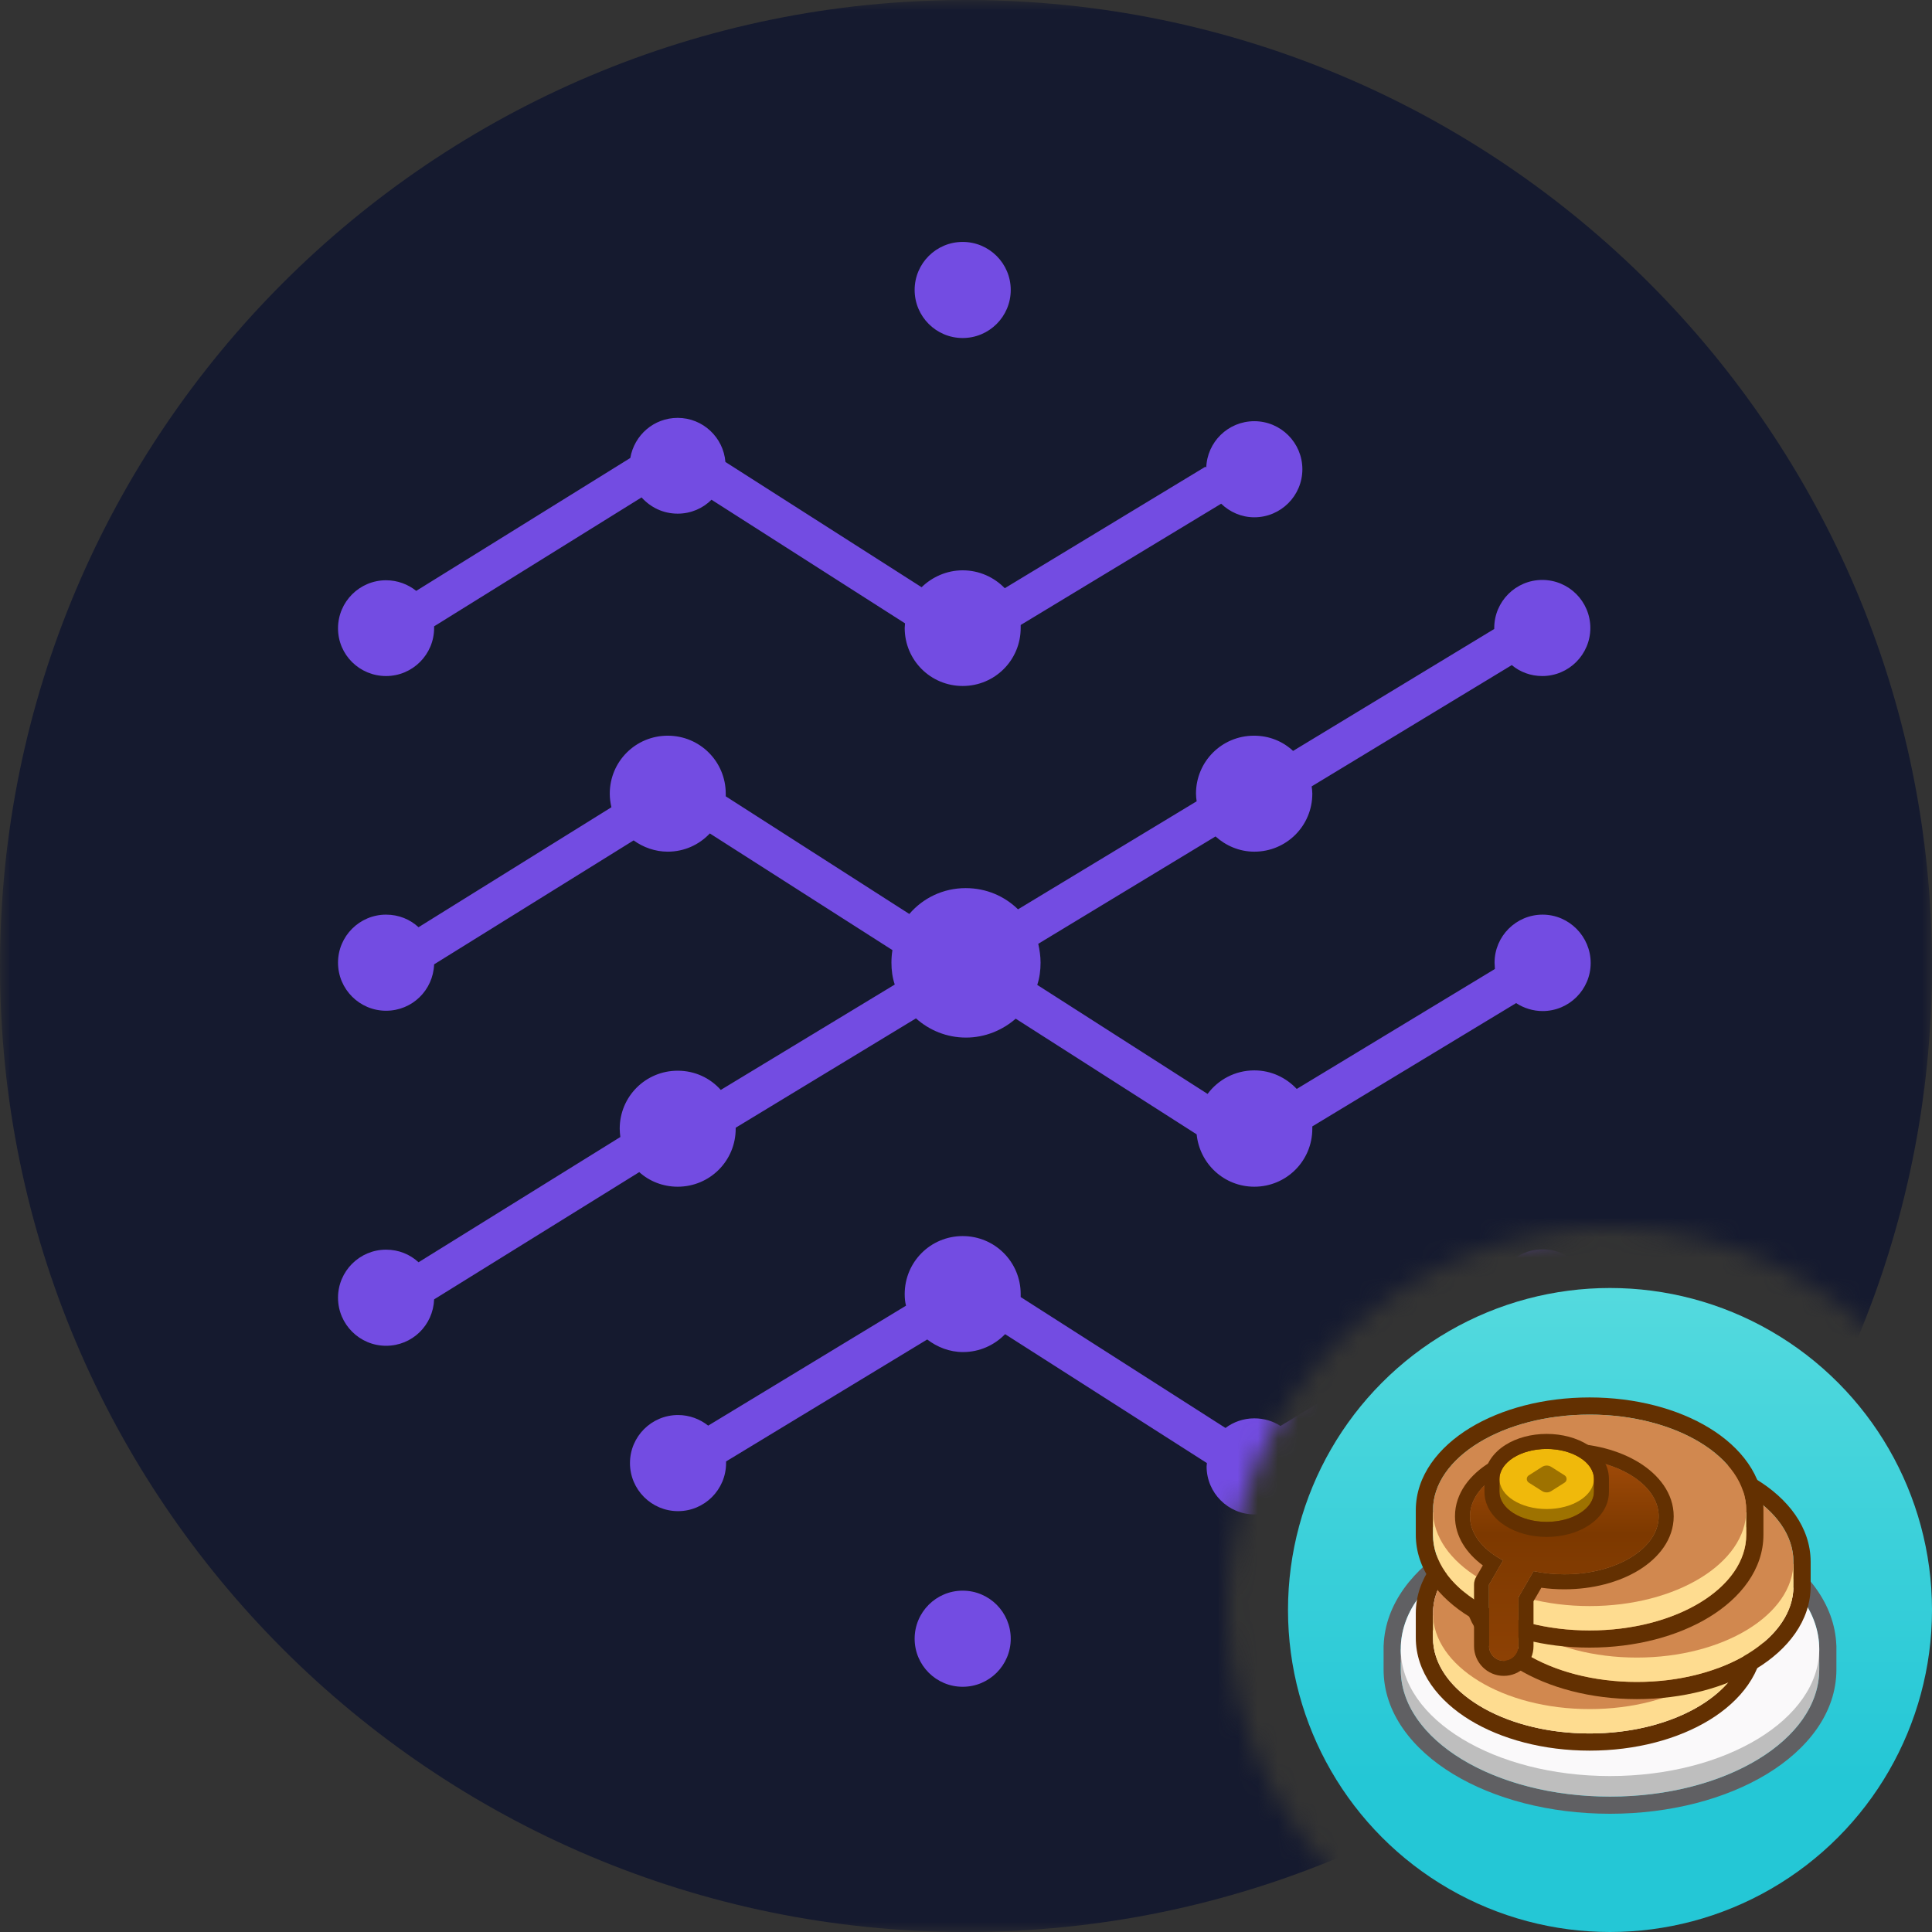 <svg width="96" height="96" viewBox="0 0 96 96" fill="none" xmlns="http://www.w3.org/2000/svg">
<rect x="0" y="0" width="96" height="96" fill="#333333" stroke="none"/>
<mask id="mask0" mask-type="alpha" maskUnits="userSpaceOnUse" x="0" y="0" width="96" height="96">
<path fill-rule="evenodd" clip-rule="evenodd" d="M96 0H0V96H69.749C64.487 92.621 61 86.718 61 80C61 69.507 69.507 61 80 61C86.718 61 92.621 64.487 96 69.749V0Z" fill="#C4C4C4"/>
</mask>
<g mask="url(#mask0)">
<path d="M48 0C74.511 0 96 21.489 96 48C96 74.511 74.511 96 48 96C21.489 96 0 74.511 0 48C0 21.489 21.489 0 48 0Z" fill="#151A2F"/>
<path d="M47.835 83.815C49.154 83.815 50.223 82.746 50.223 81.427C50.223 80.108 49.154 79.039 47.835 79.039C46.517 79.039 45.448 80.108 45.448 81.427C45.448 82.746 46.517 83.815 47.835 83.815Z" fill="#734CE2"/>
<path d="M19.183 33.592C20.501 33.592 21.571 32.521 21.571 31.204C21.571 31.171 21.571 31.138 21.571 31.122L31.879 24.716C32.324 25.21 32.95 25.523 33.674 25.523C34.333 25.523 34.926 25.26 35.354 24.831L44.97 30.974C44.97 31.056 44.954 31.122 44.954 31.204C44.954 32.801 46.238 34.086 47.835 34.086C49.433 34.086 50.717 32.801 50.717 31.204C50.717 31.155 50.717 31.105 50.717 31.056L60.679 25.029C61.107 25.441 61.684 25.704 62.326 25.704C63.643 25.704 64.714 24.634 64.714 23.317C64.714 21.999 63.643 20.929 62.326 20.929C61.025 20.929 59.971 21.966 59.938 23.251L59.905 23.185L49.927 29.228C49.4 28.685 48.659 28.339 47.835 28.339C47.045 28.339 46.32 28.668 45.794 29.179L36.045 22.954C35.947 21.736 34.926 20.764 33.674 20.764C32.489 20.764 31.517 21.62 31.319 22.757L20.682 29.36C20.27 29.03 19.743 28.833 19.183 28.833C17.866 28.833 16.796 29.903 16.796 31.221C16.796 32.538 17.866 33.592 19.183 33.592Z" fill="#734CE2"/>
<path d="M47.835 16.796C49.154 16.796 50.223 15.727 50.223 14.408C50.223 13.09 49.154 12.021 47.835 12.021C46.517 12.021 45.448 13.09 45.448 14.408C45.448 15.727 46.517 16.796 47.835 16.796Z" fill="#734CE2"/>
<path d="M76.652 45.448C75.335 45.448 74.264 46.518 74.264 47.835C74.264 47.934 74.281 48.049 74.281 48.148L64.434 54.109C63.907 53.549 63.166 53.187 62.326 53.187C61.371 53.187 60.531 53.648 60.004 54.356L51.54 48.939C51.656 48.593 51.705 48.214 51.705 47.835C51.705 47.506 51.656 47.193 51.59 46.897L60.399 41.562C60.91 42.023 61.585 42.319 62.326 42.319C63.923 42.319 65.208 41.035 65.208 39.437C65.208 39.306 65.191 39.19 65.175 39.075L75.12 33.048C75.532 33.394 76.059 33.592 76.635 33.592C77.953 33.592 79.023 32.521 79.023 31.204C79.023 29.887 77.953 28.817 76.635 28.817C75.318 28.817 74.248 29.887 74.248 31.204C74.248 31.221 74.248 31.237 74.248 31.253L64.252 37.313C63.742 36.836 63.067 36.556 62.309 36.556C60.712 36.556 59.428 37.84 59.428 39.437C59.428 39.569 59.444 39.684 59.461 39.816L50.585 45.184C49.91 44.526 49.005 44.13 47.983 44.13C46.864 44.13 45.859 44.624 45.184 45.415L36.062 39.569C36.062 39.52 36.062 39.487 36.062 39.437C36.062 37.84 34.777 36.556 33.18 36.556C31.583 36.556 30.299 37.84 30.299 39.437C30.299 39.668 30.331 39.898 30.381 40.112L20.797 46.073C20.369 45.678 19.809 45.448 19.183 45.448C17.866 45.448 16.796 46.518 16.796 47.835C16.796 49.153 17.866 50.223 19.183 50.223C20.484 50.223 21.522 49.202 21.571 47.918L31.484 41.759C31.962 42.105 32.554 42.319 33.18 42.319C34.003 42.319 34.744 41.973 35.271 41.413L44.344 47.21C44.312 47.407 44.295 47.621 44.295 47.835C44.295 48.214 44.344 48.576 44.46 48.922L35.815 54.158C35.288 53.566 34.53 53.203 33.674 53.203C32.077 53.203 30.793 54.488 30.793 56.085C30.793 56.217 30.809 56.365 30.825 56.497L20.797 62.721C20.369 62.326 19.809 62.095 19.183 62.095C17.866 62.095 16.796 63.166 16.796 64.483C16.796 65.8 17.866 66.871 19.183 66.871C20.484 66.871 21.522 65.85 21.571 64.565L31.764 58.242C32.275 58.703 32.95 58.967 33.674 58.967C35.271 58.967 36.556 57.682 36.556 56.085C36.556 56.069 36.556 56.052 36.556 56.036L45.514 50.602C46.172 51.194 47.045 51.557 48 51.557C48.939 51.557 49.811 51.194 50.47 50.618L59.461 56.365C59.609 57.831 60.828 58.967 62.326 58.967C63.923 58.967 65.208 57.682 65.208 56.085C65.208 56.052 65.208 56.003 65.208 55.97L75.335 49.844C75.713 50.091 76.174 50.239 76.652 50.239C77.969 50.239 79.04 49.169 79.04 47.852C79.04 46.535 77.969 45.448 76.652 45.448Z" fill="#734CE2"/>
<path d="M76.652 62.079C75.351 62.079 74.297 63.116 74.264 64.417L63.627 70.856C63.248 70.609 62.803 70.477 62.326 70.477C61.782 70.477 61.288 70.658 60.893 70.954L50.717 64.45C50.717 64.401 50.717 64.351 50.717 64.302C50.717 62.705 49.432 61.42 47.835 61.42C46.238 61.42 44.954 62.705 44.954 64.302C44.954 64.499 44.97 64.697 45.02 64.878L35.189 70.839C34.777 70.51 34.25 70.312 33.691 70.312C32.373 70.312 31.303 71.382 31.303 72.7C31.303 74.017 32.373 75.088 33.691 75.088C35.008 75.088 36.078 74.017 36.078 72.7C36.078 72.667 36.078 72.634 36.078 72.618L46.073 66.558C46.567 66.936 47.177 67.183 47.852 67.183C48.675 67.183 49.416 66.838 49.943 66.294L59.971 72.7C59.971 72.749 59.955 72.815 59.955 72.865C59.955 74.182 61.025 75.252 62.342 75.252C63.66 75.252 64.73 74.182 64.73 72.865C64.73 72.749 64.713 72.634 64.697 72.535L75.071 66.245C75.499 66.624 76.043 66.854 76.652 66.854C77.969 66.854 79.039 65.784 79.039 64.466C79.039 63.149 77.969 62.079 76.652 62.079Z" fill="#734CE2"/>
</g>
<circle cx="80" cy="80" r="16" fill="url(#paint0_linear)"/>
<path fill-rule="evenodd" clip-rule="evenodd" d="M69.607 81.758C69.605 81.818 69.603 81.878 69.603 81.938C69.603 82.165 69.623 82.39 69.662 82.611H69.603V82.959C69.603 83.129 69.614 83.298 69.636 83.464C70.059 86.715 74.538 89.272 80 89.272C85.462 89.272 89.941 86.715 90.364 83.464C90.386 83.298 90.397 83.129 90.397 82.959V82.611H90.338C90.377 82.39 90.397 82.165 90.397 81.938C90.397 81.878 90.395 81.818 90.393 81.758C90.236 78.355 85.643 75.625 80 75.625C74.357 75.625 69.764 78.355 69.607 81.758ZM68.753 81.758C68.831 79.681 70.242 77.937 72.206 76.745C74.241 75.509 76.999 74.772 80 74.772C83.001 74.772 85.759 75.509 87.794 76.745C89.758 77.937 91.169 79.681 91.247 81.758H91.25V82.959C91.25 85.115 89.815 86.925 87.794 88.152C85.759 89.388 83.001 90.125 80 90.125C76.999 90.125 74.241 89.388 72.206 88.152C70.185 86.925 68.75 85.115 68.75 82.959V81.758H68.753Z" fill="#606063"/>
<path d="M90.397 82.959C90.397 86.446 85.742 89.272 80 89.272C74.258 89.272 69.603 86.446 69.603 82.959V81.96H90.397V82.959Z" fill="#BEBEBE"/>
<path d="M90.397 81.938C90.397 85.424 85.742 88.251 80 88.251C74.258 88.251 69.603 85.424 69.603 81.938C69.603 78.451 74.258 75.625 80 75.625C85.742 75.625 90.397 78.451 90.397 81.938Z" fill="#FAF9FA"/>
<path fill-rule="evenodd" clip-rule="evenodd" d="M71.203 80.154C71.203 80.159 71.203 80.162 71.203 80.166C71.203 80.453 71.244 80.735 71.324 81.008H71.203V81.377C71.203 81.54 71.216 81.702 71.242 81.861C71.639 84.261 74.955 86.135 78.987 86.135C83.019 86.135 86.335 84.261 86.732 81.861C86.758 81.702 86.771 81.54 86.771 81.377V81.008H86.65C86.728 80.742 86.769 80.469 86.771 80.19C86.771 80.182 86.771 80.174 86.771 80.166C86.771 80.162 86.771 80.159 86.771 80.154C86.761 77.533 83.28 75.409 78.987 75.409C74.694 75.409 71.213 77.533 71.203 80.154ZM70.35 80.154H70.35V81.377C70.35 83.101 71.489 84.523 73.038 85.469C74.601 86.424 76.707 86.988 78.987 86.988C81.267 86.988 83.373 86.424 84.936 85.469C86.485 84.523 87.624 83.101 87.624 81.377V80.193C87.624 80.184 87.624 80.175 87.624 80.166C87.624 78.443 86.485 77.021 84.936 76.075C83.373 75.119 81.267 74.556 78.987 74.556C76.707 74.556 74.601 75.119 73.038 76.075C71.493 77.019 70.355 78.436 70.35 80.154Z" fill="#633001"/>
<path d="M86.771 81.377C86.771 84.005 83.286 86.135 78.987 86.135C74.688 86.135 71.203 84.005 71.203 81.377V80.261H86.771V81.377Z" fill="#FEDC90"/>
<path d="M86.771 80.166C86.771 82.794 83.286 84.924 78.987 84.924C74.688 84.924 71.203 82.794 71.203 80.166C71.203 77.539 74.688 75.409 78.987 75.409C83.286 75.409 86.771 77.539 86.771 80.166Z" fill="#D1884F"/>
<path fill-rule="evenodd" clip-rule="evenodd" d="M73.549 77.595C73.549 77.599 73.549 77.603 73.549 77.607C73.549 77.894 73.59 78.175 73.67 78.448H73.549V78.818C73.549 78.981 73.562 79.142 73.588 79.301C73.985 81.702 77.301 83.575 81.333 83.575C85.365 83.575 88.681 81.702 89.078 79.301C89.104 79.142 89.117 78.981 89.117 78.818V78.448H88.996C89.073 78.183 89.115 77.909 89.117 77.63C89.117 77.623 89.117 77.615 89.117 77.607C89.117 77.603 89.117 77.599 89.117 77.595C89.107 74.973 85.626 72.85 81.333 72.85C77.04 72.85 73.559 74.973 73.549 77.595ZM72.696 77.595H72.695V78.818C72.695 80.541 73.835 81.963 75.384 82.91C76.947 83.865 79.052 84.428 81.333 84.428C83.613 84.428 85.719 83.865 87.282 82.91C88.831 81.963 89.97 80.541 89.97 78.818V77.634C89.97 77.625 89.97 77.616 89.97 77.607C89.97 75.884 88.831 74.462 87.282 73.515C85.719 72.56 83.613 71.997 81.333 71.997C79.053 71.997 76.947 72.56 75.384 73.515C73.839 74.46 72.701 75.877 72.696 77.595Z" fill="#633001"/>
<path d="M89.117 78.818C89.117 81.445 85.632 83.575 81.333 83.575C77.034 83.575 73.549 81.445 73.549 78.818V77.702H89.117V78.818Z" fill="#FEDC90"/>
<path d="M89.117 77.607C89.117 80.234 85.632 82.364 81.333 82.364C77.034 82.364 73.549 80.234 73.549 77.607C73.549 74.98 77.034 72.85 81.333 72.85C85.632 72.85 89.117 74.98 89.117 77.607Z" fill="#D1884F"/>
<path fill-rule="evenodd" clip-rule="evenodd" d="M71.203 75.036C71.203 75.04 71.203 75.044 71.203 75.048C71.203 75.335 71.244 75.616 71.324 75.889H71.203V76.259C71.203 76.422 71.216 76.583 71.242 76.742C71.639 79.142 74.955 81.016 78.987 81.016C83.019 81.016 86.335 79.142 86.732 76.742C86.758 76.583 86.771 76.422 86.771 76.259V75.889H86.65C86.728 75.623 86.769 75.35 86.771 75.071C86.771 75.063 86.771 75.056 86.771 75.048C86.771 75.044 86.771 75.04 86.771 75.036C86.761 72.414 83.28 70.291 78.987 70.291C74.694 70.291 71.213 72.414 71.203 75.036ZM70.35 75.036H70.35V76.259C70.35 77.982 71.489 79.404 73.038 80.35C74.601 81.306 76.707 81.869 78.987 81.869C81.267 81.869 83.373 81.306 84.936 80.35C86.485 79.404 87.624 77.982 87.624 76.259V75.074C87.624 75.066 87.624 75.057 87.624 75.048C87.624 73.325 86.485 71.902 84.936 70.956C83.373 70.001 81.267 69.438 78.987 69.438C76.707 69.438 74.601 70.001 73.038 70.956C71.493 71.9 70.355 73.318 70.35 75.036Z" fill="#633001"/>
<path d="M86.771 76.259C86.771 78.886 83.286 81.016 78.987 81.016C74.688 81.016 71.203 78.886 71.203 76.259V75.143H86.771V76.259Z" fill="#FEDC90"/>
<path d="M86.771 75.048C86.771 77.675 83.286 79.805 78.987 79.805C74.688 79.805 71.203 77.675 71.203 75.048C71.203 72.42 74.688 70.291 78.987 70.291C83.286 70.291 86.771 72.42 86.771 75.048Z" fill="#D1884F"/>
<path fill-rule="evenodd" clip-rule="evenodd" d="M73.044 75.344C73.044 76.221 73.681 77.007 74.687 77.535L73.99 78.742L73.99 78.742H73.99V81.796C73.99 82.2 74.317 82.527 74.721 82.527C75.125 82.527 75.453 82.2 75.453 81.796V79.367L76.202 78.069C76.681 78.17 77.196 78.226 77.731 78.226C80.32 78.226 82.419 76.935 82.419 75.344C82.419 73.752 80.32 72.462 77.731 72.462C75.142 72.462 73.044 73.752 73.044 75.344Z" fill="url(#paint1_linear)"/>
<path fill-rule="evenodd" clip-rule="evenodd" d="M74.687 77.535C74.576 77.477 74.469 77.415 74.367 77.35C73.548 76.831 73.044 76.124 73.044 75.344C73.044 73.752 75.142 72.462 77.731 72.462C80.32 72.462 82.419 73.752 82.419 75.344C82.419 76.935 80.32 78.226 77.731 78.226C77.196 78.226 76.681 78.17 76.202 78.069L75.453 79.367V81.796C75.453 82.2 75.125 82.527 74.721 82.527C74.317 82.527 73.99 82.2 73.99 81.796V78.742L74.687 77.535ZM73.244 78.755V81.796C73.244 82.612 73.905 83.273 74.721 83.273C75.537 83.273 76.199 82.612 76.199 81.796V79.567L76.588 78.894C76.957 78.945 77.34 78.972 77.731 78.972C79.141 78.972 80.453 78.622 81.437 78.017C82.408 77.42 83.165 76.496 83.165 75.344C83.165 74.192 82.408 73.267 81.437 72.67C80.453 72.065 79.141 71.715 77.731 71.715C76.322 71.715 75.01 72.065 74.026 72.67C73.054 73.267 72.297 74.192 72.297 75.344C72.297 76.355 72.877 77.187 73.681 77.784L73.349 78.36C73.317 78.413 73.292 78.47 73.274 78.531C73.252 78.604 73.242 78.68 73.244 78.755Z" fill="#633001"/>
<path d="M74.508 74.129C74.508 74.954 75.559 75.622 76.854 75.622C78.15 75.622 79.2 74.954 79.2 74.129C79.2 73.305 78.15 72.637 76.854 72.637C75.559 72.637 74.508 73.305 74.508 74.129Z" fill="#9E7200"/>
<path d="M74.508 73.49H79.2V74.13H74.508V73.49Z" fill="#9E7200"/>
<path d="M74.508 73.49C74.508 74.314 75.559 74.983 76.854 74.983C78.15 74.983 79.2 74.314 79.2 73.49C79.2 72.665 78.15 71.997 76.854 71.997C75.559 71.997 74.508 72.665 74.508 73.49Z" fill="#F0B90B"/>
<path d="M75.964 73.31L76.625 72.889C76.765 72.8 76.944 72.8 77.083 72.889L77.745 73.31C77.876 73.394 77.876 73.586 77.745 73.67L77.083 74.09C76.944 74.179 76.765 74.179 76.625 74.09L75.964 73.67C75.832 73.586 75.832 73.394 75.964 73.31Z" fill="#9E7200"/>
<path fill-rule="evenodd" clip-rule="evenodd" d="M74.795 71.804C75.356 71.447 76.086 71.25 76.854 71.25C77.622 71.25 78.352 71.447 78.914 71.804C79.467 72.156 79.947 72.734 79.947 73.49V74.129C79.947 74.885 79.467 75.463 78.914 75.815C78.352 76.172 77.622 76.369 76.854 76.369C76.086 76.369 75.356 76.172 74.795 75.815C74.242 75.463 73.762 74.885 73.762 74.129V73.49C73.762 72.734 74.242 72.156 74.795 71.804ZM76.854 71.997C75.559 71.997 74.508 72.665 74.508 73.49V74.129C74.508 74.954 75.559 75.622 76.854 75.622C78.15 75.622 79.2 74.954 79.2 74.129V73.49C79.2 72.665 78.15 71.997 76.854 71.997Z" fill="#633001"/>
<defs>
<linearGradient id="paint0_linear" x1="80" y1="64" x2="80" y2="96" gradientUnits="userSpaceOnUse">
<stop stop-color="#54DADE"/>
<stop offset="0.762" stop-color="#24C7D6"/>
</linearGradient>
<linearGradient id="paint1_linear" x1="77.782" y1="72.558" x2="77.782" y2="82.451" gradientUnits="userSpaceOnUse">
<stop stop-color="#9F4A08"/>
<stop offset="0.37" stop-color="#7D3900"/>
<stop offset="1" stop-color="#8D4104"/>
</linearGradient>
</defs>
</svg>
